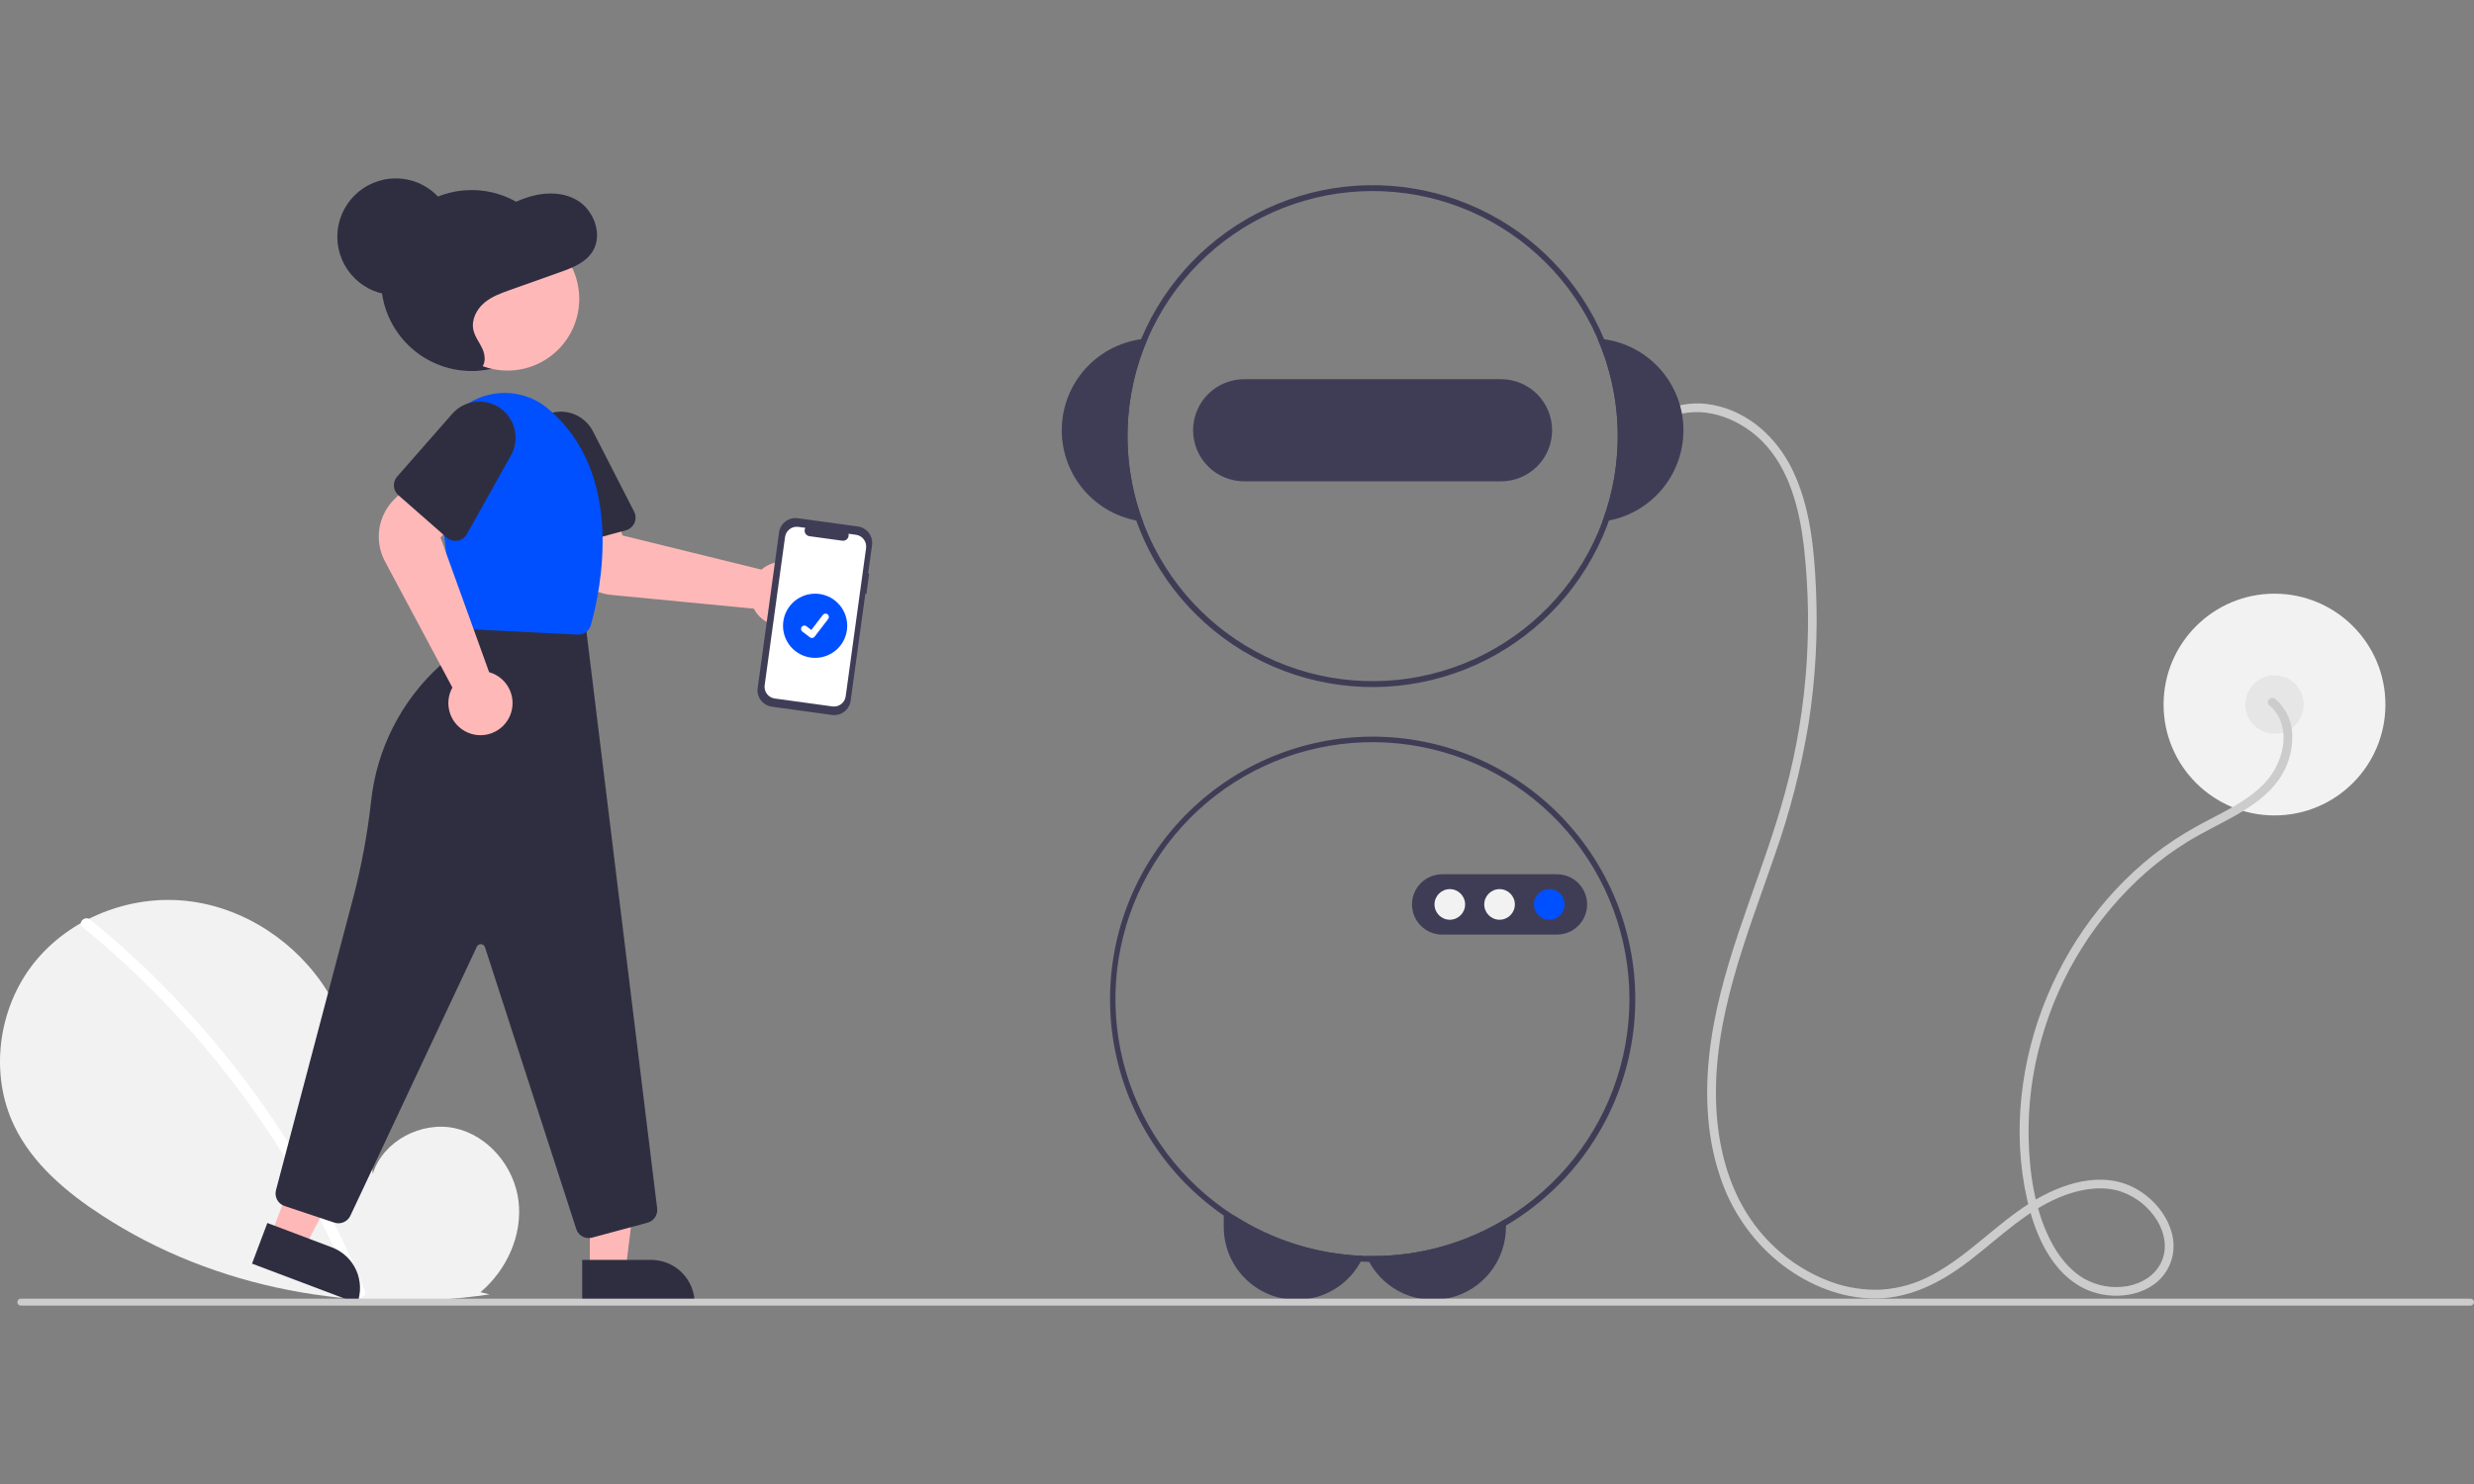 <svg width="200" height="120" viewBox="0 0 200 120" fill="none" xmlns="http://www.w3.org/2000/svg">
<rect x="0" y="0" width="200" height="120" fill="#808080" stroke="none"/>
<g clip-path="url(#clip0_1765_5490)">
<path d="M183.872 65.938C188.824 65.938 192.838 61.924 192.838 56.972C192.838 52.02 188.824 48.006 183.872 48.006C178.92 48.006 174.905 52.02 174.905 56.972C174.905 61.924 178.92 65.938 183.872 65.938Z" fill="#F2F2F2"/>
<path d="M183.872 59.331C185.175 59.331 186.231 58.275 186.231 56.972C186.231 55.669 185.175 54.612 183.872 54.612C182.569 54.612 181.512 55.669 181.512 56.972C181.512 58.275 182.569 59.331 183.872 59.331Z" fill="#E6E6E6"/>
<path d="M183.441 57.022C184.435 57.833 184.737 59.111 184.552 60.345C184.325 61.698 183.623 62.926 182.572 63.809C181.39 64.859 179.948 65.569 178.557 66.296C177.279 66.948 176.051 67.694 174.882 68.527C170.408 71.779 167.028 76.409 165.094 81.575C163.163 86.733 162.645 92.588 164.112 97.933C164.838 100.578 166.307 103.432 169.043 104.427C171.224 105.22 174.202 104.709 175.313 102.461C176.506 100.047 174.841 97.332 172.697 96.134C169.918 94.58 166.598 95.715 164.099 97.288C161.347 99.02 159.135 101.505 156.261 103.057C154.968 103.778 153.529 104.197 152.051 104.285C150.694 104.339 149.339 104.129 148.061 103.669C145.41 102.703 143.128 100.931 141.534 98.603C139.71 95.95 138.893 92.698 138.744 89.512C138.41 82.385 141.226 75.717 143.485 69.108C144.699 65.666 145.608 62.124 146.203 58.523C146.768 54.903 146.969 51.236 146.803 47.577C146.654 44.341 146.335 40.958 144.907 38.002C143.651 35.404 141.356 33.277 138.454 32.741C137.146 32.484 135.791 32.64 134.575 33.186C134.161 33.375 134.521 33.985 134.932 33.797C137.5 32.626 140.535 33.766 142.432 35.657C144.647 37.866 145.46 41.127 145.821 44.137C146.633 51.27 145.993 58.492 143.941 65.371C141.972 72.061 138.874 78.472 138.159 85.481C137.833 88.679 138 91.985 139.023 95.052C139.9 97.784 141.544 100.206 143.76 102.028C145.846 103.715 148.413 104.864 151.115 104.992C154.148 105.136 156.808 103.784 159.161 101.985C161.681 100.059 164 97.682 167.053 96.601C168.445 96.109 170.03 95.879 171.459 96.353C172.685 96.772 173.725 97.608 174.397 98.716C175.018 99.748 175.247 101.038 174.68 102.147C174.148 103.189 173.109 103.792 171.983 103.998C170.792 104.209 169.564 104 168.509 103.408C167.276 102.704 166.375 101.522 165.743 100.274C164.483 97.785 164.059 94.822 163.995 92.059C163.939 89.36 164.284 86.668 165.021 84.071C166.486 78.818 169.444 74.103 173.536 70.497C174.567 69.599 175.67 68.787 176.834 68.069C178.103 67.287 179.458 66.662 180.752 65.923C182.026 65.197 183.281 64.329 184.157 63.133C184.905 62.109 185.309 60.874 185.311 59.606C185.324 59.023 185.208 58.444 184.971 57.91C184.735 57.377 184.383 56.903 183.941 56.521C183.591 56.236 183.087 56.734 183.441 57.022V57.022Z" fill="#CCCCCC"/>
<path d="M99.735 98.264C102.87 100.29 106.497 101.427 110.228 101.553C110.161 101.711 110.086 101.865 110.004 102.015C109.569 102.817 108.956 103.508 108.21 104.033C107.328 104.654 106.292 105.021 105.215 105.093C104.139 105.166 103.063 104.941 102.105 104.444C101.148 103.947 100.345 103.196 99.784 102.274C99.224 101.352 98.928 100.294 98.928 99.215V98.264H99.735Z" fill="#3F3D56"/>
<path d="M121.742 98.542V99.215C121.743 100.524 121.307 101.796 120.504 102.83C119.701 103.864 118.576 104.6 117.308 104.924C116.039 105.247 114.699 105.139 113.499 104.615C112.299 104.092 111.307 103.184 110.681 102.034C110.595 101.88 110.517 101.722 110.447 101.56C110.62 101.565 110.789 101.567 110.962 101.567C114.765 101.571 118.496 100.525 121.742 98.542Z" fill="#3F3D56"/>
<path d="M129.68 27.43C129.503 27.404 129.324 27.388 129.144 27.376C131.182 32.072 131.323 37.375 129.538 42.173C129.718 42.151 129.895 42.123 130.072 42.09C131.8 41.755 133.353 40.818 134.454 39.446C135.556 38.073 136.135 36.354 136.088 34.594C136.041 32.835 135.371 31.149 134.198 29.837C133.024 28.525 131.423 27.672 129.68 27.43Z" fill="#3F3D56"/>
<path d="M92.779 27.376C92.6 27.388 92.42 27.404 92.243 27.43C90.5 27.672 88.899 28.525 87.725 29.837C86.552 31.149 85.882 32.835 85.835 34.594C85.788 36.354 86.367 38.073 87.469 39.446C88.571 40.818 90.124 41.755 91.852 42.09C92.029 42.123 92.206 42.151 92.385 42.173C90.6 37.375 90.741 32.072 92.779 27.376Z" fill="#3F3D56"/>
<path d="M129.68 27.431C127.736 22.787 124.135 19.032 119.578 16.894C115.02 14.757 109.83 14.39 105.017 15.865C100.204 17.34 96.111 20.551 93.533 24.875C90.955 29.199 90.077 34.327 91.069 39.263C92.06 44.198 94.851 48.589 98.898 51.582C102.946 54.575 107.962 55.956 112.971 55.458C117.981 54.959 122.626 52.617 126.005 48.885C129.383 45.153 131.254 40.298 131.254 35.264C131.253 32.575 130.718 29.912 129.68 27.431ZM129.538 42.173C127.812 46.813 124.412 50.639 120.007 52.897C115.602 55.156 110.511 55.684 105.736 54.377C100.961 53.07 96.848 50.024 94.207 45.837C91.565 41.65 90.587 36.626 91.464 31.754C92.341 26.882 95.009 22.514 98.945 19.511C102.88 16.508 107.797 15.087 112.728 15.527C117.659 15.967 122.247 18.237 125.588 21.89C128.929 25.543 130.782 30.314 130.782 35.264C130.781 37.623 130.36 39.962 129.538 42.173V42.173Z" fill="#3F3D56"/>
<path d="M121.344 30.663H100.58C99.484 30.663 98.434 31.098 97.66 31.872C96.885 32.647 96.45 33.697 96.45 34.792C96.45 35.887 96.885 36.938 97.66 37.712C98.434 38.486 99.484 38.922 100.58 38.922H121.344C122.439 38.922 123.489 38.486 124.263 37.712C125.038 36.938 125.473 35.887 125.473 34.792C125.473 33.697 125.038 32.647 124.263 31.872C123.489 31.098 122.439 30.663 121.344 30.663Z" fill="#3F3D56"/>
<path d="M110.962 59.567C105.414 59.57 100.088 61.743 96.123 65.622C92.157 69.501 89.867 74.778 89.742 80.323C89.616 85.869 91.666 91.244 95.453 95.298C99.24 99.352 104.462 101.763 110.004 102.016C110.228 102.027 110.454 102.035 110.681 102.035C110.775 102.039 110.867 102.039 110.962 102.039C116.594 102.039 121.995 99.802 125.978 95.819C129.96 91.837 132.198 86.435 132.198 80.803C132.198 75.171 129.96 69.77 125.978 65.787C121.995 61.805 116.594 59.567 110.962 59.567ZM121.742 98.542C118.496 100.525 114.765 101.572 110.962 101.567C110.789 101.567 110.619 101.565 110.447 101.56C110.374 101.56 110.301 101.558 110.228 101.553C105.242 101.38 100.484 99.418 96.826 96.026C93.166 92.635 90.85 88.04 90.3 83.081C89.75 78.122 91.002 73.131 93.829 69.02C96.655 64.908 100.867 61.951 105.694 60.689C110.521 59.427 115.64 59.944 120.118 62.146C124.595 64.347 128.13 68.087 130.077 72.68C132.025 77.273 132.254 82.414 130.724 87.163C129.194 91.911 126.005 95.951 121.742 98.542Z" fill="#3F3D56"/>
<path d="M125.866 75.573H116.585C115.939 75.573 115.318 75.316 114.861 74.859C114.404 74.401 114.147 73.781 114.147 73.135C114.147 72.488 114.404 71.868 114.861 71.41C115.318 70.953 115.939 70.696 116.585 70.696H125.866C126.513 70.696 127.133 70.953 127.59 71.41C128.047 71.868 128.304 72.488 128.304 73.135C128.304 73.781 128.047 74.401 127.59 74.859C127.133 75.316 126.513 75.573 125.866 75.573Z" fill="#3F3D56"/>
<path d="M117.204 74.372C117.887 74.372 118.441 73.818 118.441 73.135C118.441 72.451 117.887 71.897 117.204 71.897C116.521 71.897 115.967 72.451 115.967 73.135C115.967 73.818 116.521 74.372 117.204 74.372Z" fill="#F2F2F2"/>
<path d="M121.226 74.372C121.909 74.372 122.463 73.818 122.463 73.135C122.463 72.451 121.909 71.897 121.226 71.897C120.542 71.897 119.988 72.451 119.988 73.135C119.988 73.818 120.542 74.372 121.226 74.372Z" fill="#F2F2F2"/>
<path d="M125.247 74.372C125.931 74.372 126.485 73.818 126.485 73.135C126.485 72.451 125.931 71.897 125.247 71.897C124.564 71.897 124.01 72.451 124.01 73.135C124.01 73.818 124.564 74.372 125.247 74.372Z" fill="#0050FF"/>
<path d="M38.844 104.49C40.966 102.697 42.255 99.865 41.917 97.107C41.579 94.35 39.485 91.815 36.77 91.23C34.054 90.644 30.959 92.265 30.134 94.918C29.68 89.803 29.157 84.475 26.438 80.12C23.976 76.176 19.712 73.354 15.09 72.85C10.469 72.345 5.603 74.251 2.721 77.899C-0.162 81.547 -0.867 86.85 1.151 91.038C2.638 94.123 5.378 96.419 8.249 98.286C17.407 104.246 28.767 106.259 39.577 104.668L38.844 104.49Z" fill="#F2F2F2"/>
<path d="M7.291 74.357C11.104 77.463 14.602 80.937 17.735 84.728C20.868 88.516 23.627 92.598 25.972 96.918C27.282 99.342 28.46 101.835 29.499 104.387C29.71 104.906 28.868 105.132 28.658 104.618C26.818 100.12 24.541 95.812 21.861 91.757C19.193 87.718 16.14 83.946 12.745 80.496C10.824 78.545 8.797 76.701 6.674 74.973C6.239 74.619 6.859 74.006 7.291 74.357Z" fill="white"/>
<path d="M38.125 29.999C42.164 29.999 45.439 26.724 45.439 22.685C45.439 18.645 42.164 15.37 38.125 15.37C34.085 15.37 30.81 18.645 30.81 22.685C30.81 26.724 34.085 29.999 38.125 29.999Z" fill="#2F2E41"/>
<path d="M65.405 49.469C65.265 49.68 65.094 49.868 64.898 50.029C64.616 50.261 64.288 50.432 63.935 50.529C63.583 50.626 63.213 50.647 62.852 50.592C62.49 50.536 62.145 50.405 61.837 50.206C61.53 50.008 61.269 49.746 61.069 49.44C61.023 49.368 60.981 49.294 60.943 49.218L49.416 48.106C48.507 48.015 47.651 47.633 46.975 47.017C46.3 46.4 45.841 45.583 45.668 44.685L45.013 41.236L49.512 40.536L50.319 43.299L61.557 46.059C61.644 45.983 61.736 45.913 61.833 45.849C62.334 45.524 62.933 45.382 63.527 45.446C64.121 45.511 64.675 45.778 65.094 46.203C65.514 46.629 65.774 47.186 65.831 47.781C65.888 48.376 65.737 48.972 65.405 49.469L65.405 49.469Z" fill="#FFB8B8"/>
<path d="M50.595 42.882L45.57 44.239C45.299 44.312 45.009 44.274 44.765 44.134C44.521 43.994 44.342 43.763 44.269 43.491L42.508 36.976C42.32 36.278 42.397 35.535 42.723 34.89C43.05 34.245 43.604 33.744 44.278 33.484C44.953 33.223 45.7 33.221 46.375 33.479C47.05 33.737 47.607 34.235 47.936 34.879L51.263 41.372C51.336 41.513 51.375 41.668 51.38 41.826C51.384 41.984 51.353 42.142 51.289 42.286C51.225 42.431 51.13 42.559 51.01 42.663C50.89 42.765 50.748 42.84 50.595 42.882Z" fill="#2F2E41"/>
<path d="M47.684 102.706H50.577L51.953 91.548L47.684 91.548L47.684 102.706Z" fill="#FFB8B8"/>
<path d="M56.156 105.391L47.065 105.391L47.065 101.878L52.644 101.878C53.575 101.878 54.468 102.248 55.127 102.907C55.786 103.566 56.156 104.459 56.156 105.391Z" fill="#2F2E41"/>
<path d="M21.902 99.886L24.608 100.907L29.837 90.955L25.843 89.447L21.902 99.886Z" fill="#FFB8B8"/>
<path d="M28.879 105.392L20.373 102.18L21.614 98.894L26.833 100.865C27.705 101.194 28.41 101.856 28.794 102.704C29.177 103.553 29.208 104.52 28.879 105.392L28.879 105.392Z" fill="#2F2E41"/>
<path d="M47.593 100.113C47.369 100.113 47.151 100.042 46.969 99.91C46.788 99.778 46.653 99.592 46.584 99.378L39.206 76.594C39.185 76.526 39.143 76.466 39.087 76.423C39.031 76.379 38.963 76.354 38.892 76.349C38.821 76.345 38.751 76.362 38.69 76.398C38.629 76.434 38.58 76.487 38.549 76.552L28.324 98.307C28.214 98.542 28.02 98.729 27.782 98.831C27.543 98.934 27.274 98.945 27.028 98.863L23.001 97.52C22.745 97.435 22.531 97.255 22.403 97.017C22.275 96.78 22.241 96.503 22.31 96.242L28.573 72.517C29.229 70.004 29.702 67.447 29.99 64.866C30.429 60.616 32.422 56.677 35.586 53.805C36.967 52.54 37.865 50.833 38.126 48.977L38.143 48.858L47.315 50.307L53.126 97.717C53.156 97.97 53.093 98.226 52.951 98.438C52.808 98.65 52.594 98.804 52.348 98.871L47.871 100.076C47.78 100.101 47.687 100.113 47.593 100.113Z" fill="#2F2E41"/>
<path d="M41.031 29.965C44.231 29.965 46.826 27.37 46.826 24.169C46.826 20.969 44.231 18.374 41.031 18.374C37.83 18.374 35.235 20.969 35.235 24.169C35.235 27.37 37.83 29.965 41.031 29.965Z" fill="#FFB8B8"/>
<path d="M46.745 51.318C46.727 51.318 46.709 51.317 46.691 51.316L37.598 50.862C37.344 50.85 37.103 50.748 36.919 50.573C36.734 50.398 36.619 50.163 36.595 49.91L35.352 37.799C35.262 36.912 35.389 36.016 35.723 35.19C36.058 34.363 36.589 33.631 37.272 33.057C37.954 32.483 38.766 32.085 39.638 31.897C40.509 31.708 41.413 31.736 42.272 31.978H42.272C42.983 32.172 43.645 32.513 44.217 32.978C50.614 38.231 48.551 47.749 47.767 50.541C47.705 50.764 47.572 50.962 47.387 51.102C47.203 51.242 46.977 51.318 46.745 51.318Z" fill="#0050FF"/>
<path d="M38.835 59.45C38.582 59.45 38.33 59.412 38.088 59.338C37.738 59.232 37.414 59.053 37.138 58.813C36.862 58.574 36.64 58.278 36.486 57.946C36.332 57.614 36.25 57.254 36.245 56.888C36.24 56.522 36.313 56.16 36.458 55.824C36.492 55.746 36.53 55.67 36.572 55.596L31.113 45.383C30.685 44.575 30.529 43.651 30.668 42.748C30.807 41.844 31.234 41.009 31.885 40.367L34.394 37.912L37.468 41.27L35.615 43.472L39.542 54.358C39.654 54.388 39.763 54.426 39.87 54.471C40.418 54.708 40.868 55.127 41.144 55.658C41.419 56.188 41.503 56.797 41.381 57.382C41.26 57.968 40.94 58.493 40.476 58.87C40.012 59.246 39.432 59.451 38.835 59.45L38.835 59.45Z" fill="#FFB8B8"/>
<path d="M36.116 43.472L32.202 40.04C31.991 39.854 31.861 39.592 31.843 39.311C31.825 39.03 31.918 38.754 32.104 38.542L36.553 33.468C37.03 32.924 37.691 32.576 38.409 32.491C39.126 32.406 39.85 32.59 40.441 33.007C41.031 33.424 41.446 34.045 41.606 34.75C41.766 35.455 41.659 36.194 41.306 36.825L37.742 43.192C37.665 43.33 37.558 43.449 37.429 43.54C37.3 43.632 37.152 43.693 36.996 43.72C36.84 43.747 36.68 43.738 36.528 43.695C36.375 43.653 36.235 43.576 36.116 43.472V43.472Z" fill="#2F2E41"/>
<path d="M37.301 29.799C37.83 29.986 38.478 30.152 38.894 29.763C39.3 29.383 39.227 28.689 38.987 28.177C38.748 27.666 38.377 27.211 38.263 26.654C38.1 25.857 38.522 25.028 39.123 24.508C39.725 23.987 40.483 23.714 41.223 23.451L45.279 22.009C46.284 21.652 47.366 21.233 47.928 20.294C48.741 18.934 47.997 16.991 46.664 16.198C45.33 15.405 43.645 15.553 42.206 16.11C41.41 16.419 40.653 16.844 39.83 17.061C38.206 17.49 36.359 17.105 34.931 18.021C33.689 18.818 33.113 20.445 33.154 21.967C33.196 23.489 33.757 24.939 34.348 26.331C34.7 27.159 35.075 27.997 35.671 28.656C36.267 29.314 37.127 29.775 37.987 29.654L37.301 29.799Z" fill="#2F2E41"/>
<path d="M31.99 23.865C34.596 23.865 36.709 21.752 36.709 19.146C36.709 16.54 34.596 14.427 31.99 14.427C29.384 14.427 27.271 16.54 27.271 19.146C27.271 21.752 29.384 23.865 31.99 23.865Z" fill="#2F2E41"/>
<path d="M70.264 46.387L70.181 46.376L70.496 44.082C70.544 43.73 70.451 43.373 70.236 43.089C70.022 42.806 69.703 42.62 69.351 42.571L64.49 41.903C64.138 41.855 63.781 41.948 63.498 42.163C63.215 42.378 63.028 42.696 62.98 43.048L61.25 55.634C61.201 55.986 61.295 56.343 61.51 56.627C61.724 56.91 62.043 57.096 62.395 57.145L67.256 57.813C67.608 57.861 67.965 57.768 68.248 57.553C68.531 57.338 68.718 57.02 68.766 56.668L69.956 48.009L70.04 48.02L70.264 46.387Z" fill="#3F3D56"/>
<path d="M69.198 43.244L68.593 43.161C68.611 43.233 68.612 43.308 68.594 43.381C68.577 43.453 68.541 43.52 68.492 43.575C68.442 43.631 68.38 43.673 68.31 43.699C68.24 43.725 68.165 43.733 68.092 43.723L65.436 43.358C65.362 43.347 65.292 43.319 65.232 43.276C65.171 43.232 65.123 43.174 65.09 43.108C65.057 43.041 65.042 42.967 65.044 42.893C65.047 42.818 65.067 42.746 65.105 42.681L64.54 42.604C64.415 42.587 64.289 42.594 64.168 42.626C64.046 42.658 63.932 42.713 63.833 42.789C63.733 42.864 63.649 42.959 63.585 43.067C63.522 43.176 63.481 43.295 63.464 43.419L61.816 55.407C61.781 55.658 61.848 55.912 62.001 56.114C62.154 56.316 62.381 56.448 62.632 56.483L67.29 57.123C67.541 57.158 67.795 57.091 67.997 56.938C68.199 56.785 68.332 56.558 68.366 56.307L70.014 44.32C70.048 44.069 69.982 43.815 69.829 43.613C69.676 43.411 69.449 43.279 69.198 43.244V43.244Z" fill="white"/>
<path d="M65.894 53.197C67.328 53.197 68.49 52.035 68.49 50.601C68.49 49.168 67.328 48.006 65.894 48.006C64.461 48.006 63.299 49.168 63.299 50.601C63.299 52.035 64.461 53.197 65.894 53.197Z" fill="#0050FF"/>
<path d="M65.637 51.591C65.579 51.591 65.522 51.572 65.475 51.537L65.472 51.535L64.862 51.068C64.834 51.047 64.81 51.02 64.792 50.989C64.774 50.958 64.762 50.924 64.757 50.889C64.753 50.853 64.755 50.817 64.764 50.783C64.773 50.748 64.789 50.716 64.811 50.688C64.833 50.659 64.86 50.636 64.891 50.618C64.922 50.6 64.956 50.588 64.991 50.584C65.026 50.579 65.062 50.581 65.097 50.591C65.131 50.6 65.164 50.616 65.192 50.638L65.587 50.941L66.52 49.723C66.542 49.695 66.569 49.671 66.6 49.654C66.631 49.636 66.665 49.624 66.7 49.62C66.735 49.615 66.771 49.617 66.806 49.626C66.84 49.636 66.872 49.651 66.9 49.673L66.895 49.681L66.901 49.673C66.958 49.717 66.995 49.782 67.004 49.853C67.014 49.924 66.994 49.996 66.951 50.053L65.853 51.485C65.827 51.518 65.794 51.545 65.757 51.563C65.72 51.582 65.679 51.591 65.637 51.591Z" fill="white"/>
<path d="M199.719 105.574H1.683C1.609 105.573 1.538 105.544 1.485 105.491C1.433 105.438 1.403 105.367 1.403 105.293C1.403 105.218 1.433 105.147 1.485 105.094C1.538 105.042 1.609 105.012 1.683 105.012H199.719C199.793 105.012 199.865 105.041 199.918 105.094C199.97 105.147 200 105.218 200 105.293C200 105.367 199.97 105.439 199.918 105.491C199.865 105.544 199.793 105.574 199.719 105.574Z" fill="#CCCCCC"/>
</g>
<defs>
<clipPath id="clip0_1765_5490">
<rect width="200" height="91.147" fill="white" transform="translate(0 14.427)"/>
</clipPath>
</defs>
</svg>
